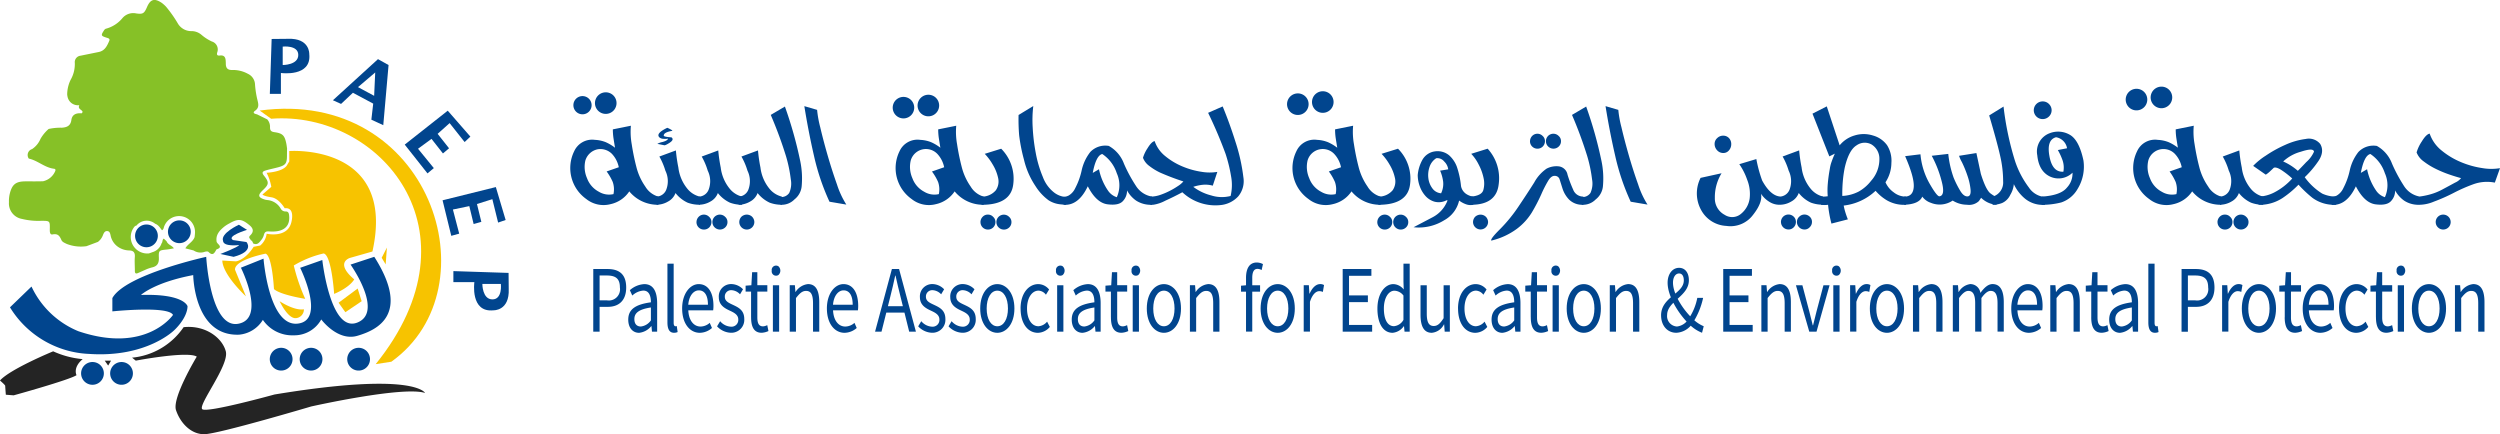 <svg xmlns="http://www.w3.org/2000/svg" xmlns:xlink="http://www.w3.org/1999/xlink" width="472.739" height="82.111" viewBox="0 0 472.739 82.111">
  <defs>
    <clipPath id="clip-path">
      <rect id="Rectangle_3331" data-name="Rectangle 3331" width="472.739" height="82.111" fill="#37a274"/>
    </clipPath>
  </defs>
  <g id="Group_8541" data-name="Group 8541" clip-path="url(#clip-path)">
    <path id="Path_6481" data-name="Path 6481" d="M5679.733,323.274l2.965-.462c19.593-13.986,7.316-51.829-24.894-47.494l2.161,1.548c20.463-1.561,40.173,21.153,19.768,46.409" transform="translate(-5608.694 -254.413)" fill="#f7c300"/>
    <path id="Path_6482" data-name="Path 6482" d="M5020.458,889.932a16.993,16.993,0,0,1-5.582-1.474s-8.14,3.352-10.059,5.519c0,0,.989.838.989,1.011s.117,1.677.117,1.677l1.483.115s10.579-2.919,11.885-3.814c0,0-.755-1.416,1.163-3.034" transform="translate(-5004.821 -822.024)" fill="#242424"/>
    <path id="Path_6483" data-name="Path 6483" d="M5076.657,43.765c-.643-.048-.887.061-1.051.623a2.394,2.394,0,0,1-.413.876c-.414.5-.79,1.2-1.654.743a.756.756,0,0,0-.43-.6c-.062-.289-.549-.452-.091-.894.714-.69.611-1.317-.158-1.945-1.464-1.2-2.14-1.256-3.778-.326a6.708,6.708,0,0,0-.912.564c-.938.757-1.745,1.593-1.5,2.952a1.682,1.682,0,0,0,.31.4c.275.3.529.605-.05.886a2.588,2.588,0,0,1-.294.115c-.356.616-.658,1.35-1.518.472-.126-.126-.517-.084-.751,0a2.338,2.338,0,0,1-2.054-.269c-.179-.047-.359-.094-.539-.139h0l-1.026-.265c.013-.02.021-.039.037-.059h0c.384-.651,1.1-1.027,1.51-1.662a1.8,1.8,0,0,0,.206-.411c.021-.224.054-.449.065-.673a3.014,3.014,0,0,0-5.777-1.454c-.139.275-.1.645-.454.849-.374-.48-.686-1.027-1.3-1.24a2.492,2.492,0,0,0-3.528.343h0c-.367.063-.492.373-.677.636a3.1,3.1,0,0,0,.1,3.232,3.136,3.136,0,0,0,2.933,1.4c.217-.074.432-.146.641-.23A2.562,2.562,0,0,0,5056.256,46c.244-.234.076-.653.414-.879.173.162.351.326.526.491.234.625.922.782,1.31,1.244a.918.918,0,0,1,.077.1c-.443.078-.885.18-1.333.226-1.464.152-1.572.148-1.509,1.565v.314a1,1,0,0,1-.013.144c-.006.046-.01.091-.019.135a.857.857,0,0,1-.023.126,1.008,1.008,0,0,1-.032.119.982.982,0,0,1-.038.113,1.125,1.125,0,0,1-.13.252c-.015.022-.029.043-.045.063s-.045.054-.069.08a.8.8,0,0,1-.066.067.843.843,0,0,1-.079.068,1.424,1.424,0,0,1-.214.137,1.258,1.258,0,0,1-.129.062l-.014.006a1.413,1.413,0,0,1-.133.052c-.041.015-.082.028-.125.041a.709.709,0,0,1-.083.022h-.012q-.053.015-.11.028a9.5,9.5,0,0,0-.914.3l-1.693.751c-.413.182-.6.072-.6-.394.006-.874-.074-1.754-.006-2.622s-.253-1.25-1.121-1.254a3.84,3.84,0,0,1-2.017-.653,3.4,3.4,0,0,1-1.447-2.214c-.085-.334-.147-.747-.6-.794-.481-.048-.663.336-.819.7a2.948,2.948,0,0,1-.574.979.076.076,0,0,1-.013.015c-.123.113-.241.228-.364.341a.124.124,0,0,1-.027.01l-1.668.626h0c-.166.061-.327.123-.492.183a7.383,7.383,0,0,1-3.743-.429c-.379-.191-.826-.345-1-.742-.325-.747-.659-1.256-1.661-1.053-.537.109-.539-.544-.532-.95.028-1.623.04-1.619-1.659-1.621a13,13,0,0,1-3.586-.355,2.982,2.982,0,0,1-2.48-3.16,6.054,6.054,0,0,1,.139-1.541c.437-1.817,1.136-2.4,2.988-2.405,1.11-.006,2.218.02,3.325-.022a3.258,3.258,0,0,0,2.323-1.98c.092-.386-.177-.367-.375-.4-1.711-.256-2.988-1.55-4.651-1.906a.058.058,0,0,0,.009-.019l-.014.009a1.171,1.171,0,0,1,.632-1.785,4.347,4.347,0,0,0,1.589-1.933,7.32,7.32,0,0,1,1.53-1.863v-.006a10.413,10.413,0,0,1,2.494-.24c.938-.065,1.661-.33,1.814-1.457.134-.985.833-1.307,1.718-1.276.071,0,.145.008.216.013.159-.076.167-.224.171-.373a1.611,1.611,0,0,0-.331-.308c-.213-.165-.413-.337-.347-.642a.8.8,0,0,1,.079-.22,2,2,0,0,1-2.212-1.523,3.206,3.206,0,0,1-.084-.514,6.47,6.47,0,0,1,.634-2.722,6.036,6.036,0,0,0,.807-3.24,1.216,1.216,0,0,1,.265-.908,1.231,1.231,0,0,1,.836-.449c1.145-.236,2.292-.464,3.435-.7s1.574-1.161,1.975-2.1c.133-.308,0-.447-.322-.549-1.31-.411-1.312-.443-.592-1.558.072-.059.144-.115.214-.174a6.108,6.108,0,0,0,3.231-2.066,2.676,2.676,0,0,1,2.547-.849c1.291.191,1.544.011,2.067-1.205.646-1.487,1.4-1.708,2.78-.792a6.419,6.419,0,0,1,.8.71,23.23,23.23,0,0,1,2.238,3.175,2.932,2.932,0,0,0,2.487,1.461,2.9,2.9,0,0,1,1.992.7,8.409,8.409,0,0,0,1.963,1.262,1.569,1.569,0,0,1,1.024,2.036c-.153.5.012.679.487.616.844-.109,1.085.365,1.11,1.077.006.13.018.259.016.39-.011.847.276,1.309,1.258,1.27a5.787,5.787,0,0,1,2.913.719,2.32,2.32,0,0,1,1.353,2,17.372,17.372,0,0,0,.487,3.067c.16.669.317,1.357-.464,1.912-.586.411-.085.607.345.684l.118.059,1.827.9a2.122,2.122,0,0,1,.523,1.524c0,.616.249.807.848.894,1.54.221,1.914.616,2.226,2.118.066.316.1.638.15.955-.008.486-.02.971-.021,1.457-.009,1.374-.282,1.73-1.654,2.105-.783.213-1.583.367-2.36.6-.472.143-.853.336-.36.95,1.034,1.3.987,1.676-.177,2.774-1.021.966-.93,1.387.414,1.8.125.037.256.047.384.072a3.227,3.227,0,0,1,2.547,1.582,1.034,1.034,0,0,0,.959.582c.53-.011.611.345.658.775.249,2.4-1.5,3.167-3.721,3" transform="translate(-5025.699 0.001)" fill="#86c127"/>
    <path id="Path_6484" data-name="Path 6484" d="M5348.809,569.873a2.151,2.151,0,1,1-2.151-2.138,2.144,2.144,0,0,1,2.151,2.138" transform="translate(-5318.964 -525.283)" fill="#01458e"/>
    <path id="Path_6485" data-name="Path 6485" d="M5213.16,917.649a2.152,2.152,0,1,1-2.151-2.139,2.146,2.146,0,0,1,2.151,2.139" transform="translate(-5193.521 -847.054)" fill="#01458e"/>
    <path id="Path_6486" data-name="Path 6486" d="M5286.2,917.649a2.151,2.151,0,1,1-2.151-2.139,2.144,2.144,0,0,1,2.151,2.139" transform="translate(-5261.068 -847.053)" fill="#01458e"/>
    <path id="Path_6487" data-name="Path 6487" d="M5687.35,881.708a2.151,2.151,0,1,1-2.149-2.138,2.143,2.143,0,0,1,2.149,2.138" transform="translate(-5632.032 -813.8)" fill="#01458e"/>
    <path id="Path_6488" data-name="Path 6488" d="M5762.7,881.708a2.151,2.151,0,1,1-2.151-2.138,2.145,2.145,0,0,1,2.151,2.138" transform="translate(-5701.727 -813.8)" fill="#01458e"/>
    <path id="Path_6489" data-name="Path 6489" d="M5882.12,881.708a2.152,2.152,0,1,1-2.151-2.138,2.145,2.145,0,0,1,2.151,2.138" transform="translate(-5812.156 -813.8)" fill="#01458e"/>
    <path id="Path_6490" data-name="Path 6490" d="M5431.509,559.439a2.152,2.152,0,1,1-2.151-2.138,2.146,2.146,0,0,1,2.151,2.138" transform="translate(-5395.441 -515.628)" fill="#01458e"/>
    <path id="Path_6491" data-name="Path 6491" d="M5098.834,649.436l-4.493,1.473s6.368,8.973,1.267,10.967S5089,650.043,5089,650.043l-4.186,1.474s4.949,9.994-.5,10.556-6.431-12.29-6.431-12.29l-4.274,1.713s4.819,9.618-.5,10.6-6.062-12.655-6.062-12.655-15.306,3.359-17.747,7.8v2.514s10.595-1.105,11.467.672c0,0-5.07,7.434-17.921,3.07a16.833,16.833,0,0,1-8.837-8.437l-4.069,3.93a18.462,18.462,0,0,0,15.029,8.813c10.842.719,16.019-4.479,16.019-4.479s2.47-2.225,2.528-4.537c0,0-.581-2.4-8.808-2.138,0,0,2.531-2.37,9.884-3.757,0,0,.116,11.587,8.662,11.27a5.88,5.88,0,0,0,4.506-2.8,6.732,6.732,0,0,0,5.842,2.919,5.825,5.825,0,0,0,5.2-3s3.082,4.191,6.832,3.092,10.128-4.046,3.2-14.925" transform="translate(-5028.053 -600.875)" fill="#01458e"/>
    <path id="Path_6492" data-name="Path 6492" d="M5268.182,912.032l.653.932.547-.932Z" transform="translate(-5248.383 -843.836)" fill="#242424"/>
    <path id="Path_6493" data-name="Path 6493" d="M5336.881,832.529l.7.563s9.81-1.864,11.534-.758c0,0-4.709,7.78-3.927,10.121s2.748,4.551,5.321,4.551,20.232-5.245,20.232-5.245,17.354-3.9,21.541-2.557c0,0-1.875-4.1-28.474.291,0,0-12.733,3.524-13.648,2.787s5.146-8.337,4.443-10.952-3.927-5-7.979-4.565a13.291,13.291,0,0,1-9.747,5.765" transform="translate(-5311.906 -764.896)" fill="#242424"/>
    <path id="Path_6494" data-name="Path 6494" d="M5562.385,568.28l1.55.975s-3.99,1.192-2.639,1.929l2.529.369s1.613,1.734-2.42,2.8l-2.506-.541s3.421-1.3,3.531-1.69c0,0-2.965.39-3.031-.8-.5-1.43,2.987-3.034,2.987-3.034" transform="translate(-5517.226 -525.788)" fill="#01458e"/>
    <path id="Path_6495" data-name="Path 6495" d="M5690.7,100.939s.13-3.033-4.055-2.859l-3.059.03-.342,10.376h2.093v-3.944s5.844.822,5.363-3.6m-5.022,2.085V99.553s2.944-.339,2.944,1.582-2.944,1.9-2.944,1.9" transform="translate(-5632.219 -90.74)" fill="#01458e"/>
    <path id="Path_6496" data-name="Path 6496" d="M6155.009,685.961h.093l-10.53-.343V687.7h3.968s-.827,5.808,3.618,5.331c0,0,3.052.13,2.879-4.031Zm-3.046,5.005c-1.934,0-1.912-2.926-1.912-2.926h3.5s.341,2.926-1.593,2.926" transform="translate(-6058.84 -634.353)" fill="#01458e"/>
    <path id="Path_6497" data-name="Path 6497" d="M6030.485,279.888l-8.132,6.415,4.3,5.445,1.2-1-2.987-3.662,2.551-1.864,2.16,2.752,1.155-.975-2.159-2.731,2.266-2.03,2.836,3.58,1.09-1.027Z" transform="translate(-5945.819 -258.959)" fill="#01458e"/>
    <path id="Path_6498" data-name="Path 6498" d="M6127.528,473.1l-10.074,2.5,1.646,6.719,1.5-.411-1.191-4.563,3.1-.647.82,3.39,1.457-.411-.827-3.374,2.908-.915,1.092,4.425,1.421-.489Z" transform="translate(-6033.767 -437.726)" fill="#01458e"/>
    <path id="Path_6499" data-name="Path 6499" d="M5850.388,149.558l-8.52,7.773,1.539.694,2.241-2.11,3.837,2.055-.349,3.035,2.252,1.04,1-11.372Zm-.724,6.935-3.054-1.644,3.256-2.774Z" transform="translate(-5778.914 -138.375)" fill="#01458e"/>
    <path id="Path_6500" data-name="Path 6500" d="M5576.481,381.7s20.3-1.5,15.726,19l-4.253,1.213s-2.943.867.808,4.053c0,0-.677,1.43-3.795,2.752,0,0-.478-7.348-1.983-7.651a19.4,19.4,0,0,0-5.646,2.276,34.809,34.809,0,0,0,2.159,6.307s-4.65-.719-5.91-1.842c0,0-.325-6.307-1.589-6.7,0,0-5.865,1.13-5.779,3.035l2.067,5.028s-4.359-3.988-4.468-6.762l2.572.152s1.7-.152,3.357-2.752l1.24-.238a3.511,3.511,0,0,0,1.22-2.232s3.859.889,4.646-2.08c0,0,.872-2.964-1.24-2.739,0,0-1.047-1.855-2.506-2.072s-1.7-.52-1.7-.52l1.678-1.452a9.2,9.2,0,0,0-.892-2.666s3.247-.13,3.927-1.541l.365-.607Z" transform="translate(-5521.782 -353.141)" fill="#f7c300"/>
    <path id="Path_6501" data-name="Path 6501" d="M5707.78,761.7s2.733,1.849,4.593,1.532a1.648,1.648,0,0,1-1.54,1.677c-1.542.086-3.053-3.207-3.053-3.207" transform="translate(-5654.905 -704.746)" fill="#f7c300"/>
    <path id="Path_6502" data-name="Path 6502" d="M5856.171,732.313l1.278,1.792,3.081-2.08-.755-2.4Z" transform="translate(-5792.144 -675.068)" fill="#f7c300"/>
    <path id="Path_6503" data-name="Path 6503" d="M5965.373,626.055l-.988,1.937.756,1.242Z" transform="translate(-5892.211 -579.243)" fill="#f7c300"/>
    <path id="Path_6504" data-name="Path 6504" d="M8.9,322.123q-.15-.893-.281-1.74a11.38,11.38,0,0,1-.131-1.74l3.411-.688a13.25,13.25,0,0,0,.159,3.5,42.537,42.537,0,0,0,.87,4.262,11.269,11.269,0,0,0,1.7,3.742,4.2,4.2,0,0,0,2.469,1.9V332.9a6.95,6.95,0,0,1-5.5-2.531,5.715,5.715,0,0,1-3.52,2.41,5.229,5.229,0,0,1-4.606-.959,7.179,7.179,0,0,1-2.293-9.041A3.719,3.719,0,0,1,5.1,320.628a6.253,6.253,0,0,1,2.023.428A8.4,8.4,0,0,1,8.9,322.118m.712,3.685a5.191,5.191,0,0,0-1.3-2.531,3.079,3.079,0,0,0-2.724-.856,3.064,3.064,0,0,0-2.3,2.131,5.3,5.3,0,0,0,.31,3.313,4.734,4.734,0,0,0,2.247,2.578,3.709,3.709,0,0,0,2.761.447,4.3,4.3,0,0,0-.141-2.3A10.2,10.2,0,0,0,7.313,326.6Z" transform="translate(107.399 -294.18)" fill="#01458e"/>
    <path id="Path_6505" data-name="Path 6505" d="M217.6,336.191a2.056,2.056,0,0,0,1.816-1.275,4.5,4.5,0,0,0-.15-3.62,12.918,12.918,0,0,0-1.142-2.68l3.127-1.154a28.989,28.989,0,0,0,.468,3.238,7.775,7.775,0,0,0,1.685,3.983,4.328,4.328,0,0,0,2.359,1.507v1.541a6.473,6.473,0,0,1-2.293-.39,6.262,6.262,0,0,1-2.293-1.825,2.994,2.994,0,0,1-1.414,1.61,4.308,4.308,0,0,1-2.163.605Zm2.153-10.963a2.862,2.862,0,0,1-.842.037,1.2,1.2,0,0,1-.786-.279q-.73-.744,1.5-1.805a3.872,3.872,0,0,1,.5.233q.459.232.459.344-1.629.261-1.629.894,0,.242,1.46.335.561.428-.356,1.027t-1.1.447l-1.217-.242a3.048,3.048,0,0,1,.983-.353q.983-.279,1.039-.633" transform="translate(-93.443 -299.015)" fill="#01458e"/>
    <path id="Path_6506" data-name="Path 6506" d="M317.916,393.979a1.425,1.425,0,0,1,.393-.977,1.376,1.376,0,0,1,2-.009,1.276,1.276,0,0,1,.431.986,1.407,1.407,0,0,1-1.406,1.416,1.411,1.411,0,0,1-1.011-.409,1.394,1.394,0,0,1-.412-1.005m.468-4.82a2.056,2.056,0,0,0,1.816-1.275,4.5,4.5,0,0,0-.15-3.62,12.909,12.909,0,0,0-1.142-2.68l3.127-1.154a28.99,28.99,0,0,0,.468,3.238,7.776,7.776,0,0,0,1.685,3.983,4.33,4.33,0,0,0,2.359,1.507V390.7a6.468,6.468,0,0,1-2.293-.39,6.256,6.256,0,0,1-2.293-1.824,3,3,0,0,1-1.414,1.61,4.308,4.308,0,0,1-2.162.6Zm2.547,4.82a1.405,1.405,0,0,1,2.415-.986,1.275,1.275,0,0,1,.431.986,1.347,1.347,0,0,1-.422,1,1.43,1.43,0,0,1-2,0,1.347,1.347,0,0,1-.422-1" transform="translate(-186.211 -351.984)" fill="#01458e"/>
    <path id="Path_6507" data-name="Path 6507" d="M423.95,389.158a2.056,2.056,0,0,0,1.816-1.275,4.5,4.5,0,0,0-.15-3.62,12.925,12.925,0,0,0-1.142-2.68l3.127-1.154a28.969,28.969,0,0,0,.468,3.238,7.775,7.775,0,0,0,1.685,3.983,4.329,4.329,0,0,0,2.359,1.507V390.7a6.472,6.472,0,0,1-2.293-.39,6.255,6.255,0,0,1-2.293-1.823,3,3,0,0,1-1.414,1.61,4.31,4.31,0,0,1-2.162.6Zm1.536,3.406a1.474,1.474,0,0,1,.692.177,1.3,1.3,0,0,1,.533.521,1.425,1.425,0,0,1,.2.719,1.4,1.4,0,0,1-.187.688,1.419,1.419,0,0,1-2.472,0,1.4,1.4,0,0,1-.187-.688,1.48,1.48,0,0,1,.187-.719,1.237,1.237,0,0,1,.533-.521,1.528,1.528,0,0,1,.7-.177" transform="translate(-284.269 -351.983)" fill="#01458e"/>
    <path id="Path_6508" data-name="Path 6508" d="M506.432,287.994v-1.47a1.791,1.791,0,0,0,1.654-.773,4.28,4.28,0,0,0,.3-2.559,26.4,26.4,0,0,0-.908-4.384A78.183,78.183,0,0,0,504.593,271l2.678-1.582a77.393,77.393,0,0,1,2.91,10.366,16.1,16.1,0,0,1,.253,4.774,3.591,3.591,0,0,1-1.367,2.429,3.358,3.358,0,0,1-2.639,1" transform="translate(-358.848 -249.272)" fill="#01458e"/>
    <path id="Path_6509" data-name="Path 6509" d="M593.733,286.494a43.122,43.122,0,0,1-2.911-8.6q-1.077-4.671-1.844-9.473l2.415.707a20.4,20.4,0,0,0,.59,3.276q.571,2.456,1.4,5.324t1.769,5.509a16.493,16.493,0,0,0,1.769,3.8Z" transform="translate(-436.882 -248.351)" fill="#01458e"/>
    <path id="Path_6510" data-name="Path 6510" d="M826.815,322.123q-.15-.893-.281-1.74a11.362,11.362,0,0,1-.131-1.74l3.41-.688a13.247,13.247,0,0,0,.159,3.5,42.524,42.524,0,0,0,.87,4.262,11.272,11.272,0,0,0,1.7,3.742,4.2,4.2,0,0,0,2.469,1.9V332.9a6.951,6.951,0,0,1-5.5-2.531,5.715,5.715,0,0,1-3.52,2.41,5.229,5.229,0,0,1-4.606-.959,7.179,7.179,0,0,1-2.293-9.041,3.719,3.719,0,0,1,3.927-2.149,6.252,6.252,0,0,1,2.022.428,8.393,8.393,0,0,1,1.779,1.061m.712,3.685a5.193,5.193,0,0,0-1.3-2.531,2.987,2.987,0,0,0-5.028,1.275,5.3,5.3,0,0,0,.31,3.313,4.734,4.734,0,0,0,2.247,2.578,3.709,3.709,0,0,0,2.761.447,4.3,4.3,0,0,0-.141-2.3,10.19,10.19,0,0,0-1.158-1.976Z" transform="translate(-648.993 -294.18)" fill="#01458e"/>
    <path id="Path_6511" data-name="Path 6511" d="M1031.781,389.833a1.427,1.427,0,0,1,.393-.977,1.32,1.32,0,0,1,1.034-.438,1.306,1.306,0,0,1,.974.428,1.275,1.275,0,0,1,.431.986,1.407,1.407,0,0,1-1.405,1.416,1.412,1.412,0,0,1-1.011-.41,1.4,1.4,0,0,1-.412-1m.207-3.276v-1.541a3.456,3.456,0,0,0,2.7-1.209,2.919,2.919,0,0,0,.431-2.307,8.23,8.23,0,0,0-1.033-2.568,10.312,10.312,0,0,0-1.5-2.01l3.108-.968a8.027,8.027,0,0,1,2.284,6.719q-.45,3.891-5.995,3.89m2.808,3.276a1.405,1.405,0,0,1,2.415-.986,1.276,1.276,0,0,1,.431.986,1.349,1.349,0,0,1-.422,1,1.43,1.43,0,0,1-2,0,1.347,1.347,0,0,1-.42-1" transform="translate(-846.38 -347.838)" fill="#01458e"/>
    <path id="Path_6512" data-name="Path 6512" d="M1127.281,269.866l2.79-1.694a22.534,22.534,0,0,0-.113,4.02,35.426,35.426,0,0,0,.581,4.857,21.9,21.9,0,0,0,1.344,4.541,6.628,6.628,0,0,0,2.1,2.912,4.026,4.026,0,0,0,2.273.865v1.47a12.928,12.928,0,0,1-1.329-.112,4.964,4.964,0,0,1-1.964-.735,9.652,9.652,0,0,1-2.462-2.662,15.149,15.149,0,0,1-2.19-5.017,32.263,32.263,0,0,1-.909-4.579,35.966,35.966,0,0,1-.113-3.871" transform="translate(-934.682 -248.12)" fill="#01458e"/>
    <path id="Path_6513" data-name="Path 6513" d="M1257.572,379.876a5.11,5.11,0,0,1-2.977-.773,5.606,5.606,0,0,1-1.741-1.945,2.835,2.835,0,0,1-.787,2.029q-.8.875-2.911.6t-3.721-3.407q-1.757,3.7-4.569,3.5v-1.507h.168a2.743,2.743,0,0,0,.768-.233,3.133,3.133,0,0,0,1.255-1.4,13.274,13.274,0,0,0,1.216-3.35,8.631,8.631,0,0,1,1.638-3.5,3.916,3.916,0,0,1,3.492-1.144,6.373,6.373,0,0,1,2.865,3.35,27.972,27.972,0,0,0,2.274,4.212,4.446,4.446,0,0,0,3.024,2.019Zm-9.4-9.6q-1.18.279-1.8,3.574l1.179-.688a11.038,11.038,0,0,0,1.741,4.086,3.155,3.155,0,0,0,1.629,1.2,5.5,5.5,0,0,0-.009-4.541,6.922,6.922,0,0,0-2.743-3.63" transform="translate(-1039.738 -341.155)" fill="#01458e"/>
    <path id="Path_6514" data-name="Path 6514" d="M1441.656,286.217a5.582,5.582,0,0,0,1.769-.289,13.346,13.346,0,0,0,1.751-.725,14.519,14.519,0,0,0,1.667-.968,4.51,4.51,0,0,0,1.048-.884,46,46,0,0,1-4.428-1.684,11.061,11.061,0,0,1-2.032-1.256,3.392,3.392,0,0,1-1.179-1.527,6.636,6.636,0,0,1,.861-1.814q.749-1.233,1.344-1.349a6.164,6.164,0,0,0,2.012,2.848,12.87,12.87,0,0,0,3.257,1.952,14.85,14.85,0,0,0,3.585,1.006,8.961,8.961,0,0,0,3,.018l-.861,2.605a5.277,5.277,0,0,0-1.891-.167,8.507,8.507,0,0,0-1.8.39,9.546,9.546,0,0,0,3.41,1.628,6.64,6.64,0,0,0,3.651.1,8.878,8.878,0,0,0,.094-3.7,28.681,28.681,0,0,0-1.04-4.253,83.4,83.4,0,0,0-3.307-7.771l2.752-1.209q1.292,3.109,2.443,6.756a34.5,34.5,0,0,1,1.47,6.607,4.5,4.5,0,0,1-.983,3.657,5.22,5.22,0,0,1-3.052,1.6,9.136,9.136,0,0,1-7.5-2.392q-1.55.837-3.23,1.6a7.127,7.127,0,0,1-2.256.763l-.561.019Z" transform="translate(-1224.118 -249.042)" fill="#01458e"/>
    <path id="Path_6515" data-name="Path 6515" d="M1824.445,322.123q-.15-.893-.281-1.74a11.332,11.332,0,0,1-.131-1.74l3.411-.688a13.23,13.23,0,0,0,.159,3.5,42.53,42.53,0,0,0,.871,4.262,11.284,11.284,0,0,0,1.7,3.742,4.2,4.2,0,0,0,2.464,1.9V332.9a6.951,6.951,0,0,1-5.5-2.531,5.715,5.715,0,0,1-3.521,2.41,5.229,5.229,0,0,1-4.606-.959,7.179,7.179,0,0,1-2.293-9.041,3.719,3.719,0,0,1,3.927-2.149,6.248,6.248,0,0,1,2.021.428,8.39,8.39,0,0,1,1.778,1.061m.711,3.685a5.191,5.191,0,0,0-1.3-2.531,2.987,2.987,0,0,0-5.028,1.275,5.306,5.306,0,0,0,.31,3.313,4.735,4.735,0,0,0,2.247,2.578,3.709,3.709,0,0,0,2.762.447,4.3,4.3,0,0,0-.141-2.3,10.191,10.191,0,0,0-1.151-1.982Z" transform="translate(-1571.575 -294.18)" fill="#01458e"/>
    <path id="Path_6516" data-name="Path 6516" d="M2029.41,389.833a1.425,1.425,0,0,1,.394-.977,1.376,1.376,0,0,1,2-.009,1.276,1.276,0,0,1,.431.986,1.408,1.408,0,0,1-1.405,1.416,1.411,1.411,0,0,1-1.011-.409,1.394,1.394,0,0,1-.412-1.005m.207-3.276v-1.541a3.456,3.456,0,0,0,2.7-1.209,2.917,2.917,0,0,0,.431-2.307,8.233,8.233,0,0,0-1.033-2.568,10.337,10.337,0,0,0-1.5-2.01l3.108-.968a8.026,8.026,0,0,1,2.284,6.719q-.449,3.891-5.994,3.89m2.808,3.276a1.405,1.405,0,0,1,2.415-.986,1.276,1.276,0,0,1,.43.986,1.347,1.347,0,0,1-.42,1,1.43,1.43,0,0,1-2,0,1.349,1.349,0,0,1-.42-1" transform="translate(-1768.966 -347.838)" fill="#01458e"/>
    <path id="Path_6517" data-name="Path 6517" d="M2131.806,392.619a2.415,2.415,0,0,1-1.321-.075,4.759,4.759,0,0,1-1.357-.726,5.654,5.654,0,0,1-2.8,3.713,9.076,9.076,0,0,1-5.813,1.336q1.853-.968,3.67-1.926a5.971,5.971,0,0,0,2.715-3.043v-.15a.094.094,0,0,0-.121.018.213.213,0,0,1-.14.056,3.161,3.161,0,0,1-2.163.214,3.651,3.651,0,0,1-1.686-1.052,5.443,5.443,0,0,1-1.094-1.833A6.181,6.181,0,0,1,2121.3,387a7.166,7.166,0,0,1,.871-2.857,3.2,3.2,0,0,1,2.443-1.628,3.425,3.425,0,0,1,2.612.745,5.435,5.435,0,0,1,1.46,2.131,16.241,16.241,0,0,1,.8,3.7,2.3,2.3,0,0,0,1.095,1.554,3.247,3.247,0,0,0,1.227.438Zm-4.738-6.7a2.5,2.5,0,0,0-.758-1.479,1.658,1.658,0,0,0-1.507-.624,3.082,3.082,0,0,0-1.273,1.665,4.745,4.745,0,0,0-.216,2.14,3.993,3.993,0,0,0,.76,1.9,2.218,2.218,0,0,0,1.647.925,4.089,4.089,0,0,0,.384-2.224,7.834,7.834,0,0,0-.572-2.055Z" transform="translate(-1853.214 -353.898)" fill="#01458e"/>
    <path id="Path_6518" data-name="Path 6518" d="M2264.88,386.558v-1.541q2-.186,2.323-1.209a4.624,4.624,0,0,0,.056-2.307,9.7,9.7,0,0,0-.937-2.568,8.193,8.193,0,0,0-1.4-2.011l3.109-.968a8.289,8.289,0,0,1,2.088,6.728q-.441,3.88-5.233,3.88m1.8,1.862a1.474,1.474,0,0,1,.692.177,1.3,1.3,0,0,1,.533.521,1.429,1.429,0,0,1,.2.719,1.423,1.423,0,0,1-2.845,0,1.478,1.478,0,0,1,.187-.719,1.229,1.229,0,0,1,.535-.521,1.524,1.524,0,0,1,.7-.177" transform="translate(-1986.722 -347.838)" fill="#01458e"/>
    <path id="Path_6519" data-name="Path 6519" d="M2326.049,344.732a4.014,4.014,0,0,1,2.274-.447,1.919,1.919,0,0,1,1.7,1.573,23.2,23.2,0,0,0,1.059,2.811,2.021,2.021,0,0,0,1.938,1.336v1.541a3.519,3.519,0,0,1-2.678-.949,5.361,5.361,0,0,1-1.255-2.075q-.355-1.13-.552-1.746a.929.929,0,0,0-.871-.688q-.673-.065-1.254.856a22.365,22.365,0,0,0-1.358,2.653,33.576,33.576,0,0,1-1.778,3.416,11.222,11.222,0,0,1-2.865,3.117,13.27,13.27,0,0,1-4.8,2.2q-.225-.3,1.628-2.14a28.47,28.47,0,0,0,3.514-4.3q1.654-2.457,2.968-4.532a7.556,7.556,0,0,1,2.33-2.624m-3.117-5.2a1.429,1.429,0,0,1,.392-.977,1.375,1.375,0,0,1,2-.009,1.272,1.272,0,0,1,.43.986,1.407,1.407,0,0,1-1.405,1.416,1.412,1.412,0,0,1-1.011-.409,1.393,1.393,0,0,1-.412-1.005m3.015,0a1.405,1.405,0,0,1,2.415-.986,1.275,1.275,0,0,1,.431.986,1.344,1.344,0,0,1-.422,1,1.429,1.429,0,0,1-2,0,1.347,1.347,0,0,1-.422-1" transform="translate(-2033.612 -312.833)" fill="#01458e"/>
    <path id="Path_6520" data-name="Path 6520" d="M2520.61,287.994v-1.47a1.793,1.793,0,0,0,1.654-.773,4.293,4.293,0,0,0,.3-2.559,26.382,26.382,0,0,0-.909-4.384,78.214,78.214,0,0,0-2.884-7.808l2.678-1.582a77.41,77.41,0,0,1,2.912,10.367,16.1,16.1,0,0,1,.253,4.774,3.6,3.6,0,0,1-1.367,2.429,3.357,3.357,0,0,1-2.64,1" transform="translate(-2221.513 -249.272)" fill="#01458e"/>
    <path id="Path_6521" data-name="Path 6521" d="M2607.9,286.494a43.149,43.149,0,0,1-2.911-8.6q-1.077-4.671-1.845-9.473l2.416.707a20.383,20.383,0,0,0,.59,3.276q.571,2.456,1.395,5.324t1.769,5.509a16.486,16.486,0,0,0,1.769,3.8Z" transform="translate(-2299.544 -248.351)" fill="#01458e"/>
    <path id="Path_6522" data-name="Path 6522" d="M2844.9,354.3q.356,1.657-1.534,4.038a5.318,5.318,0,0,1-5.038,2.047,5.729,5.729,0,0,1-4.728-2.969,6.489,6.489,0,0,1-.122-6.114l3.97-.874a8.67,8.67,0,0,0-1.273,4.671,3.489,3.489,0,0,0,1.871,3.2,2.573,2.573,0,0,0,3.128-.242,4.514,4.514,0,0,0,1.582-2.848,7.254,7.254,0,0,0-.477-3.574,11.928,11.928,0,0,0-1.479-2.922l3.22-.968a25.406,25.406,0,0,0,1.1,4.057q1.591,2.923,3.464,3.034a2.072,2.072,0,0,0,1.7-1.266,4.518,4.518,0,0,0-.15-3.63,12.883,12.883,0,0,0-1.143-2.68l3.127-1.154a28.963,28.963,0,0,0,.467,3.238,7.784,7.784,0,0,0,1.684,3.983,4.332,4.332,0,0,0,2.36,1.507v1.541a6.475,6.475,0,0,1-2.294-.39,6.259,6.259,0,0,1-2.293-1.825,3.022,3.022,0,0,1-1.423,1.619,4.238,4.238,0,0,1-1.963.6,3.569,3.569,0,0,1-2.256-.6,4.978,4.978,0,0,1-1.508-1.489m-5.617-9.362a1.744,1.744,0,0,1-.431,1.172,1.345,1.345,0,0,1-1.066.5,1.539,1.539,0,0,1-1.172-.514,1.726,1.726,0,0,1-.477-1.219,1.451,1.451,0,0,1,.488-1.08,1.576,1.576,0,0,1,1.123-.465,2.323,2.323,0,0,1,.281.018,1.468,1.468,0,0,1,.918.549,1.646,1.646,0,0,1,.337,1.033m9.4,14.722a1.408,1.408,0,0,1,.864-1.3,1.423,1.423,0,0,1,1.542.288,1.34,1.34,0,0,1,.422,1.015,1.4,1.4,0,0,1-.4.986,1.319,1.319,0,0,1-1,.428,1.421,1.421,0,0,1-1.424-1.415m3.015,0a1.314,1.314,0,0,1,.44-1,1.405,1.405,0,0,1,.983-.411,1.445,1.445,0,0,1,.982.39,1.3,1.3,0,0,1,.44,1.027,1.353,1.353,0,0,1-.431.986,1.29,1.29,0,0,1-.992.428,1.434,1.434,0,0,1-1.423-1.415" transform="translate(-2511.905 -317.668)" fill="#01458e"/>
    <path id="Path_6523" data-name="Path 6523" d="M3137.168,283.268a4.54,4.54,0,0,0,1.545,1.9,3.721,3.721,0,0,0,2.331.822v1.541a6.478,6.478,0,0,1-3.6-.837,8.568,8.568,0,0,1-2.145-1.805,10.521,10.521,0,0,1-6.028,2.791,10.594,10.594,0,0,0,.3,1.233q.206.688.487,1.377l-3.108.8a23.071,23.071,0,0,1-.636-3.555,4.756,4.756,0,0,1-1.329,0v-1.541h.13a7.915,7.915,0,0,0,1.137-.074,14.069,14.069,0,0,1,.01-2.355q.1-1.256.382-2.82a6.77,6.77,0,0,1,.337-1.35q.261-.754.62-1.536l-1.049.521-3.183-8.078,2.7-1.378,2.435,7.37a5.666,5.666,0,0,1,2.836-1.871,5.784,5.784,0,0,1,3.492.019,4.89,4.89,0,0,1,2.63,1.814,5.454,5.454,0,0,1,.827,3.369,6.727,6.727,0,0,1-1.114,3.648m-7.7-2.792a22.838,22.838,0,0,0-.392,2.848q-.1,1.335-.076,2.531a7.494,7.494,0,0,0,3.118-.837,7.823,7.823,0,0,0,2.332-2.029,6.125,6.125,0,0,0,1.562-4.235,3.13,3.13,0,0,0-1.506-2.643,2.656,2.656,0,0,0-2.791.168q-1.479.884-2.248,4.2" transform="translate(-2780.635 -248.81)" fill="#01458e"/>
    <path id="Path_6524" data-name="Path 6524" d="M3371.327,396.693a4.6,4.6,0,0,1-2.922-1.321l-.413.616a2.71,2.71,0,0,1-2.265.7,5.128,5.128,0,0,1-2.7-.791,4.385,4.385,0,0,1-4.121.428,3.3,3.3,0,0,1-1.627-1.173q-.6,1.438-3.427,1.541V395.15h.055q1.629,0,1.757-1.814t-1.629-5.835l2.9-.353a13.589,13.589,0,0,0,1.7,5.5q1.4,2.448,1.873,2.447,1.16-.129.431-2.866a21.227,21.227,0,0,0-1.873-4.8l3.127-.354a19.131,19.131,0,0,0,1.011,4.485,18.249,18.249,0,0,0,1.282,2.541q.684,1.107,1.433,1,.6-.111.487-1.312a11.455,11.455,0,0,0-.59-2.605,20.987,20.987,0,0,0-1.058-2.578,5.961,5.961,0,0,1-.524-1.173l3.277-.521.842,3.927q.955,3.071,1.844,3.722t1.114.6Z" transform="translate(-2993.784 -357.972)" fill="#01458e"/>
    <path id="Path_6525" data-name="Path 6525" d="M3577.994,287.994a5.285,5.285,0,0,1-3.876-1.233,7.889,7.889,0,0,1-2.023-2.671,4.75,4.75,0,0,1-.665,2.011,3.121,3.121,0,0,1-1.535,1.554,4.972,4.972,0,0,1-1.808.344v-1.541a2.775,2.775,0,0,0,1.985-2.877,21.391,21.391,0,0,0-.552-4.783q-.571-2.577-2.088-7.7l2.716-1.675a56.022,56.022,0,0,0,2.162,10.264,17.339,17.339,0,0,0,2.639,5.053,4.005,4.005,0,0,0,3.08,1.787Z" transform="translate(-3191.287 -249.272)" fill="#01458e"/>
    <path id="Path_6526" data-name="Path 6526" d="M3681.366,256.475a1.625,1.625,0,0,1,1.188.493,1.642,1.642,0,0,1,0,2.355,1.687,1.687,0,0,1-1.841.366,1.67,1.67,0,0,1,.651-3.214m-.187,18q3.6-.223,4.784-1.722a3.864,3.864,0,0,0,1.04-2.8,3.774,3.774,0,0,1-4.238.735q-2.125-1-2.425-4.038a3.686,3.686,0,0,1,2.341-4.16,4.392,4.392,0,0,1,3.721.242q1.827.949,2.668,4.9a8.064,8.064,0,0,1-1.086,5.361,5.6,5.6,0,0,1-3.118,2.587,14.533,14.533,0,0,1-3.679.447Zm4.792-9.143a2.529,2.529,0,0,0-2.078-2.084q-1.816.484-1.254,3.573t2.641,2.941a4.3,4.3,0,0,0-.141-2.1,11.536,11.536,0,0,0-.908-1.991Z" transform="translate(-3295.099 -237.297)" fill="#01458e"/>
    <path id="Path_6527" data-name="Path 6527" d="M3937.686,322.123q-.15-.893-.281-1.74a11.317,11.317,0,0,1-.131-1.74l3.411-.688a13.255,13.255,0,0,0,.159,3.5,42.74,42.74,0,0,0,.871,4.262,11.3,11.3,0,0,0,1.7,3.742,4.194,4.194,0,0,0,2.471,1.9V332.9a6.952,6.952,0,0,1-5.5-2.531,5.715,5.715,0,0,1-3.52,2.41,5.227,5.227,0,0,1-4.6-.958,7.179,7.179,0,0,1-2.295-9.041,3.719,3.719,0,0,1,3.928-2.149,6.255,6.255,0,0,1,2.023.429,8.4,8.4,0,0,1,1.778,1.061m.712,3.685a5.194,5.194,0,0,0-1.3-2.531,2.987,2.987,0,0,0-5.026,1.275,5.309,5.309,0,0,0,.31,3.313,4.733,4.733,0,0,0,2.246,2.578,3.71,3.71,0,0,0,2.762.447,4.3,4.3,0,0,0-.14-2.3,10.214,10.214,0,0,0-1.151-1.982Z" transform="translate(-3525.855 -294.18)" fill="#01458e"/>
    <path id="Path_6528" data-name="Path 6528" d="M4141.41,393.979a1.435,1.435,0,0,1,.393-.977,1.321,1.321,0,0,1,1.033-.438,1.307,1.307,0,0,1,.974.428,1.277,1.277,0,0,1,.43.986,1.408,1.408,0,0,1-1.4,1.416,1.4,1.4,0,0,1-1.423-1.415m.47-4.82a2.057,2.057,0,0,0,1.815-1.275,4.5,4.5,0,0,0-.15-3.62,12.8,12.8,0,0,0-1.144-2.68l3.127-1.154a28.621,28.621,0,0,0,.469,3.238,7.782,7.782,0,0,0,1.684,3.983,4.333,4.333,0,0,0,2.36,1.507V390.7a6.471,6.471,0,0,1-2.293-.39,6.236,6.236,0,0,1-2.293-1.824,3,3,0,0,1-1.414,1.61,4.313,4.313,0,0,1-2.162.605Zm2.545,4.82a1.406,1.406,0,0,1,2.416-.986,1.274,1.274,0,0,1,.431.986,1.345,1.345,0,0,1-.422,1,1.43,1.43,0,0,1-2,0,1.35,1.35,0,0,1-.421-1" transform="translate(-3722.094 -351.984)" fill="#01458e"/>
    <path id="Path_6529" data-name="Path 6529" d="M4231.021,356.109a12.921,12.921,0,0,1,2.369-1.926,23.319,23.319,0,0,1,3.736-2.066,13.4,13.4,0,0,1,3.847-1.1,2.769,2.769,0,0,1,2.723.94q.918,1.541-.5,3.471a18.437,18.437,0,0,1-2.425,2.82,11.628,11.628,0,0,0,3.308,3.1,6.176,6.176,0,0,0,2.631.567v1.541a6.88,6.88,0,0,1-4.475-1.3,22.446,22.446,0,0,1-2.641-2.494,18.617,18.617,0,0,1-3,2.513,7.934,7.934,0,0,1-3.838,1.284h-.711v-1.541a7.08,7.08,0,0,0,2.882-.744,11.915,11.915,0,0,0,3.483-2.68,15.8,15.8,0,0,0-2.1-1.628q-.937-.587-1.387-.4l-.739.7a5.024,5.024,0,0,1-.777.605Zm5.673-.837a10.7,10.7,0,0,1,2.772,1.768q.242-.206,1.61-1.657a5.679,5.679,0,0,0,1.447-1.952q-.077-.8-2.481,0a7.84,7.84,0,0,0-3.342,1.842" transform="translate(-3804.958 -324.741)" fill="#01458e"/>
    <path id="Path_6530" data-name="Path 6530" d="M4459.491,347.137a7.565,7.565,0,0,0-3.988.28,30.632,30.632,0,0,0-3.744,1.637,33.967,33.967,0,0,1-3.783,1.675,7.335,7.335,0,0,1-3.071.6,4.905,4.905,0,0,1-2.528-.763,5.68,5.68,0,0,1-1.742-1.952,2.833,2.833,0,0,1-.786,2.029q-.806.875-2.913.6t-3.72-3.407q-1.757,3.7-4.568,3.5v-1.509h.188a2.8,2.8,0,0,0,.748-.233,3.125,3.125,0,0,0,1.255-1.4,13.228,13.228,0,0,0,1.217-3.35,8.618,8.618,0,0,1,1.639-3.5,3.915,3.915,0,0,1,3.491-1.144,6.376,6.376,0,0,1,2.864,3.35,29.054,29.054,0,0,0,2.267,4.225,4.43,4.43,0,0,0,2.939,1.992,13.1,13.1,0,0,0,1.61-.3,11.138,11.138,0,0,0,2.742-1.052q1.378-.735,2.36-1.275a2.9,2.9,0,0,0,1.137-.856q-.937-.241-2.238-.688a21.793,21.793,0,0,1-2.565-1.071,13.38,13.38,0,0,1-2.273-1.405,3.759,3.759,0,0,1-1.331-1.694,7.425,7.425,0,0,1,.972-2.055q.847-1.386,1.5-1.5a6.968,6.968,0,0,0,2.256,3.192,14.493,14.493,0,0,0,3.64,2.187,16.75,16.75,0,0,0,4.031,1.135,9.875,9.875,0,0,0,3.371.018Zm-23.537-5.416q-1.178.279-1.8,3.574l1.18-.688a11.027,11.027,0,0,0,1.741,4.086,3.15,3.15,0,0,0,1.629,1.2,5.5,5.5,0,0,0-.01-4.541,6.91,6.91,0,0,0-2.744-3.63m12.36,12.88a1.407,1.407,0,0,1,1.407-1.416,1.409,1.409,0,0,1,1.011.41,1.412,1.412,0,1,1-1.994,2,1.358,1.358,0,0,1-.421-1" transform="translate(-3987.73 -312.604)" fill="#01458e"/>
    <path id="Path_6531" data-name="Path 6531" d="M58.445,680.3h2.687c2.11,0,3.535.893,3.535,3.493,0,2.493-1.417,3.659-3.477,3.659H59.639v4.7h-1.2Zm2.6,5.925a2.119,2.119,0,0,0,2.433-2.437c0-1.708-.836-2.265-2.49-2.265H59.639v4.7Z" transform="translate(53.742 -629.429)" fill="#01458e"/>
    <path id="Path_6532" data-name="Path 6532" d="M146.4,725.207c0-1.912,1.311-2.867,4.284-3.274,0-1.13-.3-2.216-1.44-2.216a3.4,3.4,0,0,0-2.08.941l-.462-1.018a4.479,4.479,0,0,1,2.74-1.146c1.7,0,2.422,1.424,2.422,3.608v5.383h-.976l-.1-1.049h-.039a3.393,3.393,0,0,1-2.307,1.266c-1.167,0-2.043-.912-2.043-2.494m4.284.138v-2.437c-2.338.353-3.127,1.073-3.127,2.2,0,1,.538,1.4,1.223,1.4a2.676,2.676,0,0,0,1.906-1.161" transform="translate(-27.6 -664.768)" fill="#01458e"/>
    <path id="Path_6533" data-name="Path 6533" d="M244.836,677.847v-11.1h1.18v11.206c0,.454.157.634.33.634a.828.828,0,0,0,.258-.036l.16,1.13a1.559,1.559,0,0,1-.679.139c-.885,0-1.248-.71-1.248-1.979" transform="translate(-118.628 -616.893)" fill="#01458e"/>
    <path id="Path_6534" data-name="Path 6534" d="M281.813,723.11c0-2.856,1.53-4.616,3.136-4.616,1.779,0,2.784,1.608,2.784,4.118a5.889,5.889,0,0,1-.055.843h-4.7c.085,1.858.988,3.063,2.318,3.063a2.65,2.65,0,0,0,1.735-.7l.423.974a3.56,3.56,0,0,1-2.3.91c-1.86,0-3.339-1.711-3.339-4.592m4.876-.719c0-1.759-.628-2.714-1.72-2.714-.981,0-1.86.99-2,2.714Z" transform="translate(-152.823 -664.77)" fill="#01458e"/>
    <path id="Path_6535" data-name="Path 6535" d="M369.581,726.484l.583-.978a2.837,2.837,0,0,0,2.059,1.04,1.286,1.286,0,0,0,1-.371,1.27,1.27,0,0,0,.37-1c0-.9-.827-1.3-1.6-1.663-.978-.45-2.08-1.054-2.08-2.534a2.311,2.311,0,0,1,.643-1.78,2.34,2.34,0,0,1,1.763-.711,3.137,3.137,0,0,1,2.17.986l-.564.951a2.354,2.354,0,0,0-1.591-.781,1.2,1.2,0,0,0-.932.337,1.181,1.181,0,0,0-.353.921c0,.834.759,1.152,1.55,1.522,1.006.477,2.127.992,2.127,2.662a2.429,2.429,0,0,1-.686,1.87,2.46,2.46,0,0,1-1.859.739,3.729,3.729,0,0,1-2.6-1.218" transform="translate(-233.989 -664.77)" fill="#01458e"/>
    <path id="Path_6536" data-name="Path 6536" d="M442.334,697v-4.852H441.3v-1.125l1.09-.085.142-2.46h.986v2.46h1.89v1.209h-1.89v4.876c0,1.073.275,1.694,1.079,1.694a1.949,1.949,0,0,0,.795-.235l.228,1.12a3.465,3.465,0,0,1-1.294.325c-1.484,0-1.987-1.183-1.987-2.929" transform="translate(-300.309 -637.002)" fill="#01458e"/>
    <path id="Path_6537" data-name="Path 6537" d="M507.064,672.575a.82.82,0,0,1,.363-.824.831.831,0,0,1,.9,0,1.116,1.116,0,0,1,0,1.647.831.831,0,0,1-.9,0,.82.82,0,0,1-.363-.824m.216,2.763h1.18v8.774h-1.18Z" transform="translate(-361.13 -621.396)" fill="#01458e"/>
    <path id="Path_6538" data-name="Path 6538" d="M552.27,718.706h.975l.1,1.266h.039a3.154,3.154,0,0,1,2.34-1.482c1.47,0,2.13,1.194,2.13,3.431v5.56h-1.18v-5.368c0-1.635-.393-2.334-1.317-2.334-.713,0-1.207.458-1.907,1.348v6.354H552.27Z" transform="translate(-402.936 -664.77)" fill="#01458e"/>
    <path id="Path_6539" data-name="Path 6539" d="M645.7,723.11c0-2.856,1.529-4.616,3.136-4.616,1.779,0,2.784,1.608,2.784,4.118a5.908,5.908,0,0,1-.055.843h-4.7c.085,1.858.988,3.063,2.318,3.063a2.65,2.65,0,0,0,1.735-.7l.423.974a3.56,3.56,0,0,1-2.3.91c-1.86,0-3.339-1.711-3.339-4.592m4.876-.719c0-1.759-.628-2.714-1.72-2.714-.981,0-1.86.99-2,2.714Z" transform="translate(-489.339 -664.77)" fill="#01458e"/>
    <path id="Path_6540" data-name="Path 6540" d="M769.943,680.3H771.3l3.186,11.847h-1.273l-1.642-6.617c-.339-1.324-.641-2.625-.943-3.992h-.058c-.292,1.375-.593,2.671-.93,3.992l-1.661,6.617h-1.219Zm-1.511,7.035h4.341v1.2h-4.341Z" transform="translate(-601.289 -629.429)" fill="#01458e"/>
    <path id="Path_6541" data-name="Path 6541" d="M875.17,726.484l.583-.978a2.838,2.838,0,0,0,2.059,1.04,1.286,1.286,0,0,0,1-.371,1.27,1.27,0,0,0,.37-1c0-.9-.827-1.3-1.6-1.663-.978-.45-2.081-1.054-2.081-2.534a2.311,2.311,0,0,1,.643-1.78,2.34,2.34,0,0,1,1.763-.711,3.138,3.138,0,0,1,2.17.986l-.564.951a2.352,2.352,0,0,0-1.591-.781,1.2,1.2,0,0,0-.932.337,1.18,1.18,0,0,0-.353.921c0,.834.759,1.152,1.55,1.522,1.006.477,2.127.992,2.127,2.662a2.428,2.428,0,0,1-.686,1.87,2.459,2.459,0,0,1-1.859.739,3.729,3.729,0,0,1-2.6-1.218" transform="translate(-701.547 -664.77)" fill="#01458e"/>
    <path id="Path_6542" data-name="Path 6542" d="M951.459,726.484l.583-.978a2.839,2.839,0,0,0,2.059,1.04,1.286,1.286,0,0,0,1-.371,1.269,1.269,0,0,0,.37-1c0-.9-.827-1.3-1.6-1.663-.978-.45-2.08-1.054-2.08-2.534a2.311,2.311,0,0,1,.643-1.78,2.341,2.341,0,0,1,1.763-.711,3.138,3.138,0,0,1,2.17.986l-.564.951a2.352,2.352,0,0,0-1.59-.781,1.2,1.2,0,0,0-.932.337,1.18,1.18,0,0,0-.353.921c0,.834.758,1.152,1.55,1.522,1.006.477,2.127.992,2.127,2.662a2.429,2.429,0,0,1-.686,1.87,2.46,2.46,0,0,1-1.859.739,3.729,3.729,0,0,1-2.6-1.218" transform="translate(-772.098 -664.77)" fill="#01458e"/>
    <path id="Path_6543" data-name="Path 6543" d="M1031.14,723.11c0-2.928,1.522-4.616,3.233-4.616s3.233,1.687,3.233,4.616c0,2.905-1.522,4.592-3.233,4.592s-3.233-1.687-3.233-4.592m5.245,0c0-2.01-.812-3.379-2.012-3.379s-2.013,1.368-2.013,3.379.813,3.356,2.013,3.356,2.012-1.346,2.012-3.356" transform="translate(-845.786 -664.77)" fill="#01458e"/>
    <path id="Path_6544" data-name="Path 6544" d="M1132.6,723.11c0-2.928,1.573-4.616,3.356-4.616a2.662,2.662,0,0,1,2.04,1.027l-.6.982a1.863,1.863,0,0,0-1.384-.776c-1.263,0-2.189,1.368-2.189,3.379s.874,3.356,2.158,3.356a2.292,2.292,0,0,0,1.637-.874l.517,1a3.049,3.049,0,0,1-2.255,1.116c-1.86,0-3.272-1.687-3.272-4.592" transform="translate(-939.616 -664.77)" fill="#01458e"/>
    <path id="Path_6545" data-name="Path 6545" d="M1221.681,672.575a.82.82,0,0,1,.363-.824.831.831,0,0,1,.9,0,1.117,1.117,0,0,1,0,1.648.831.831,0,0,1-.9,0,.82.82,0,0,1-.363-.824m.216,2.763h1.18v8.774h-1.18Z" transform="translate(-1021.994 -621.396)" fill="#01458e"/>
    <path id="Path_6546" data-name="Path 6546" d="M1261.15,725.207c0-1.912,1.312-2.867,4.284-3.274,0-1.13-.3-2.216-1.44-2.216a3.4,3.4,0,0,0-2.08.941l-.462-1.018a4.48,4.48,0,0,1,2.74-1.146c1.7,0,2.423,1.424,2.423,3.608v5.383h-.975l-.1-1.049h-.039a3.393,3.393,0,0,1-2.307,1.266c-1.168,0-2.044-.912-2.044-2.494m4.284.138v-2.437c-2.338.353-3.127,1.073-3.127,2.2,0,1,.538,1.4,1.223,1.4a2.675,2.675,0,0,0,1.906-1.161" transform="translate(-1058.488 -664.768)" fill="#01458e"/>
    <path id="Path_6547" data-name="Path 6547" d="M1346.9,697v-4.852h-1.033v-1.125l1.091-.085.142-2.46h.986v2.46h1.889v1.209h-1.889v4.876c0,1.073.275,1.694,1.079,1.694a1.949,1.949,0,0,0,.795-.235l.227,1.12a3.468,3.468,0,0,1-1.294.325c-1.484,0-1.987-1.184-1.987-2.929" transform="translate(-1136.832 -637.002)" fill="#01458e"/>
    <path id="Path_6548" data-name="Path 6548" d="M1411.631,672.575a.82.82,0,0,1,.363-.824.831.831,0,0,1,.9,0,1.115,1.115,0,0,1,0,1.647.831.831,0,0,1-.9,0,.82.82,0,0,1-.363-.824m.216,2.763h1.18v8.774h-1.18Z" transform="translate(-1197.655 -621.396)" fill="#01458e"/>
    <path id="Path_6549" data-name="Path 6549" d="M1449.951,723.11c0-2.928,1.522-4.616,3.232-4.616s3.233,1.687,3.233,4.616c0,2.905-1.522,4.592-3.233,4.592s-3.232-1.687-3.232-4.592m5.245,0c0-2.01-.812-3.379-2.012-3.379s-2.013,1.368-2.013,3.379.813,3.356,2.013,3.356,2.012-1.346,2.012-3.356" transform="translate(-1233.097 -664.77)" fill="#01458e"/>
    <path id="Path_6550" data-name="Path 6550" d="M1558.3,718.706h.975l.1,1.266h.039a3.153,3.153,0,0,1,2.34-1.482c1.47,0,2.13,1.194,2.13,3.431v5.56h-1.18v-5.368c0-1.635-.393-2.334-1.317-2.334-.713,0-1.207.458-1.907,1.348v6.354H1558.3Z" transform="translate(-1333.294 -664.77)" fill="#01458e"/>
    <path id="Path_6551" data-name="Path 6551" d="M1686.76,668.242l1-.085h2.605v1.21h-3.6Zm.947-1.471c0-1.784.645-2.917,2.043-2.917a2.559,2.559,0,0,1,1.158.3l-.249,1.13a1.6,1.6,0,0,0-.791-.226c-.659,0-.982.578-.982,1.713v10.155h-1.18Z" transform="translate(-1452.09 -614.216)" fill="#01458e"/>
    <path id="Path_6552" data-name="Path 6552" d="M1736.03,723.11c0-2.928,1.522-4.616,3.232-4.616s3.233,1.687,3.233,4.616c0,2.905-1.522,4.592-3.233,4.592s-3.232-1.687-3.232-4.592m5.245,0c0-2.01-.813-3.379-2.012-3.379s-2.013,1.368-2.013,3.379.813,3.356,2.013,3.356,2.012-1.346,2.012-3.356" transform="translate(-1497.653 -664.77)" fill="#01458e"/>
    <path id="Path_6553" data-name="Path 6553" d="M1844.38,718.706h.975l.1,1.6h.039c.486-1.114,1.2-1.814,1.983-1.814a1.339,1.339,0,0,1,.745.181l-.22,1.3a1.6,1.6,0,0,0-.677-.145c-.589,0-1.293.534-1.765,2.018v5.634h-1.18Z" transform="translate(-1597.854 -664.77)" fill="#01458e"/>
    <path id="Path_6554" data-name="Path 6554" d="M1942.35,680.3h5.429v1.276h-4.23v3.712h3.568v1.276h-3.568v4.308h4.374v1.276h-5.571Z" transform="translate(-1688.455 -629.429)" fill="#01458e"/>
    <path id="Path_6555" data-name="Path 6555" d="M2029.641,675.235c0-2.846,1.427-4.616,3.018-4.616a2.6,2.6,0,0,1,1.954,1.017l-.049-1.505V666.75h1.18v12.86h-.975l-.1-1.036h-.039a2.881,2.881,0,0,1-2.117,1.252c-1.743,0-2.873-1.668-2.873-4.592m4.922,2.145v-4.6a2.231,2.231,0,0,0-1.7-.912c-1.115,0-2,1.353-2,3.353,0,2.1.691,3.356,1.915,3.356a2.3,2.3,0,0,0,1.788-1.2" transform="translate(-1769.176 -616.895)" fill="#01458e"/>
    <path id="Path_6556" data-name="Path 6556" d="M2137.99,726.948v-5.56h1.182v5.368c0,1.635.393,2.334,1.316,2.334.712,0,1.207-.445,1.867-1.478v-6.224h1.18v8.774h-.975l-.1-1.374h-.04a2.868,2.868,0,0,1-2.3,1.59c-1.47,0-2.13-1.193-2.13-3.431" transform="translate(-1869.375 -667.448)" fill="#01458e"/>
    <path id="Path_6557" data-name="Path 6557" d="M2232.28,723.11c0-2.928,1.572-4.616,3.356-4.616a2.661,2.661,0,0,1,2.04,1.027l-.6.982a1.862,1.862,0,0,0-1.384-.776c-1.263,0-2.189,1.368-2.189,3.379s.874,3.356,2.157,3.356a2.293,2.293,0,0,0,1.638-.874l.517,1a3.049,3.049,0,0,1-2.255,1.116c-1.86,0-3.272-1.687-3.272-4.592" transform="translate(-1956.575 -664.77)" fill="#01458e"/>
    <path id="Path_6558" data-name="Path 6558" d="M2316.581,725.207c0-1.912,1.312-2.867,4.284-3.274,0-1.13-.3-2.216-1.44-2.216a3.4,3.4,0,0,0-2.08.941l-.463-1.018a4.478,4.478,0,0,1,2.739-1.145c1.7,0,2.423,1.424,2.423,3.608v5.383h-.974l-.1-1.049h-.039a3.392,3.392,0,0,1-2.307,1.266c-1.168,0-2.043-.912-2.043-2.494m4.284.138v-2.437c-2.338.353-3.129,1.074-3.129,2.2,0,1,.539,1.4,1.223,1.4a2.677,2.677,0,0,0,1.906-1.161" transform="translate(-2034.531 -664.769)" fill="#01458e"/>
    <path id="Path_6559" data-name="Path 6559" d="M2402.333,697v-4.852H2401.3v-1.125l1.091-.085.141-2.46h.986v2.46h1.889v1.209h-1.889v4.876c0,1.073.274,1.694,1.078,1.694a1.95,1.95,0,0,0,.8-.235l.227,1.12a3.47,3.47,0,0,1-1.294.325c-1.485,0-1.988-1.183-1.988-2.929" transform="translate(-2112.875 -637.002)" fill="#01458e"/>
    <path id="Path_6560" data-name="Path 6560" d="M2467.071,672.575a.821.821,0,0,1,.362-.827.831.831,0,0,1,.907,0,1.127,1.127,0,0,1,0,1.654.831.831,0,0,1-.907,0,.82.82,0,0,1-.361-.827m.216,2.762h1.179v8.774h-1.179Z" transform="translate(-2173.698 -621.396)" fill="#01458e"/>
    <path id="Path_6561" data-name="Path 6561" d="M2505.39,723.11c0-2.928,1.522-4.616,3.232-4.616s3.233,1.687,3.233,4.616c0,2.905-1.522,4.592-3.233,4.592s-3.232-1.687-3.232-4.592m5.245,0c0-2.01-.814-3.379-2.013-3.379s-2.013,1.368-2.013,3.379.813,3.356,2.013,3.356,2.013-1.346,2.013-3.356" transform="translate(-2209.137 -664.77)" fill="#01458e"/>
    <path id="Path_6562" data-name="Path 6562" d="M2613.741,718.706h.976l.1,1.266h.039a3.156,3.156,0,0,1,2.34-1.482c1.47,0,2.129,1.194,2.129,3.431v5.56h-1.185v-5.368c0-1.635-.393-2.334-1.315-2.334-.713,0-1.207.458-1.907,1.348v6.354h-1.18Z" transform="translate(-2309.338 -664.77)" fill="#01458e"/>
    <path id="Path_6563" data-name="Path 6563" d="M2742.68,686.4c0-3.516,4.3-4.088,4.3-6.632,0-.688-.249-1.306-.89-1.306-.7,0-1.157.74-1.157,1.726,0,2.212,1.934,5.165,3.74,6.85a6.394,6.394,0,0,0,2.073,1.405l-.32,1.233a6.973,6.973,0,0,1-2.46-1.65c-2.067-2.012-4.05-5.309-4.05-7.818,0-1.583.87-2.812,2.17-2.812,1.166,0,1.852.969,1.852,2.346,0,3.04-4.113,3.964-4.113,6.566a1.958,1.958,0,0,0,.455,1.492,1.982,1.982,0,0,0,1.405.694,2.943,2.943,0,0,0,2.156-1.393,10.561,10.561,0,0,0,1.689-4.027h1.1a13.99,13.99,0,0,1-1.964,4.737,3.828,3.828,0,0,1-3.113,1.866c-1.7,0-2.87-1.373-2.87-3.279" transform="translate(-2428.578 -626.751)" fill="#01458e"/>
    <path id="Path_6564" data-name="Path 6564" d="M2898.99,680.3h5.429v1.276h-4.23v3.712h3.569v1.276h-3.569v4.308h4.372v1.276h-5.572Z" transform="translate(-2573.135 -629.429)" fill="#01458e"/>
    <path id="Path_6565" data-name="Path 6565" d="M2994.791,718.706h.976l.1,1.266h.039a3.152,3.152,0,0,1,2.34-1.482c1.471,0,2.13,1.194,2.13,3.431v5.56H2999.2v-5.368c0-1.635-.392-2.334-1.315-2.334-.713,0-1.207.458-1.908,1.348v6.354h-1.18Z" transform="translate(-2661.728 -664.77)" fill="#01458e"/>
    <path id="Path_6566" data-name="Path 6566" d="M3081.75,721.39h1.217l1.32,4.985c.207.857.435,1.746.644,2.588h.058c.207-.837.435-1.731.644-2.588l1.32-4.985h1.156l-2.468,8.774h-1.371Z" transform="translate(-2742.146 -667.448)" fill="#01458e"/>
    <path id="Path_6567" data-name="Path 6567" d="M3172.721,672.575a.82.82,0,0,1,.363-.824.832.832,0,0,1,.905,0,1.116,1.116,0,0,1,0,1.647.831.831,0,0,1-.9,0,.82.82,0,0,1-.363-.823m.216,2.763h1.181v8.774h-1.181Z" transform="translate(-2826.271 -621.396)" fill="#01458e"/>
    <path id="Path_6568" data-name="Path 6568" d="M3217.93,718.706h.975l.1,1.6h.038c.486-1.114,1.2-1.814,1.983-1.814a1.34,1.34,0,0,1,.745.181l-.22,1.3a1.594,1.594,0,0,0-.677-.145c-.589,0-1.293.534-1.764,2.018v5.634h-1.18Z" transform="translate(-2868.081 -664.77)" fill="#01458e"/>
    <path id="Path_6569" data-name="Path 6569" d="M3267.5,723.11c0-2.928,1.522-4.616,3.232-4.616s3.233,1.687,3.233,4.616c0,2.905-1.522,4.592-3.233,4.592s-3.232-1.687-3.232-4.592m5.244,0c0-2.01-.812-3.379-2.012-3.379s-2.013,1.368-2.013,3.379.813,3.356,2.013,3.356,2.012-1.346,2.012-3.356" transform="translate(-2913.92 -664.77)" fill="#01458e"/>
    <path id="Path_6570" data-name="Path 6570" d="M3375.851,718.706h.976l.1,1.266h.04a3.152,3.152,0,0,1,2.34-1.482c1.47,0,2.129,1.194,2.129,3.431v5.56h-1.18v-5.368c0-1.635-.393-2.334-1.316-2.334-.713,0-1.207.458-1.907,1.348v6.354h-1.18Z" transform="translate(-3014.118 -664.77)" fill="#01458e"/>
    <path id="Path_6571" data-name="Path 6571" d="M3476.16,718.706h.975l.1,1.272h.04a2.991,2.991,0,0,1,2.17-1.489,1.925,1.925,0,0,1,1.926,1.672c.723-.986,1.446-1.672,2.3-1.672,1.432,0,2.122,1.194,2.122,3.431v5.56h-1.18v-5.368c0-1.635-.414-2.334-1.3-2.334-.542,0-1.1.445-1.748,1.348v6.354h-1.181v-5.368c0-1.635-.413-2.334-1.3-2.334-.521,0-1.1.445-1.747,1.348v6.354h-1.18Z" transform="translate(-3106.888 -664.77)" fill="#01458e"/>
    <path id="Path_6572" data-name="Path 6572" d="M3623,723.11c0-2.856,1.53-4.616,3.136-4.616,1.78,0,2.784,1.608,2.784,4.118a5.871,5.871,0,0,1-.055.843h-4.7c.083,1.858.987,3.063,2.317,3.063a2.652,2.652,0,0,0,1.735-.7l.423.974a3.561,3.561,0,0,1-2.3.91c-1.861,0-3.341-1.711-3.341-4.592m4.877-.719c0-1.759-.628-2.714-1.719-2.714-.98,0-1.86.99-2,2.714Z" transform="translate(-3242.677 -664.77)" fill="#01458e"/>
    <path id="Path_6573" data-name="Path 6573" d="M3721.051,718.706h.976l.1,1.266h.039a3.156,3.156,0,0,1,2.34-1.482c1.47,0,2.129,1.194,2.129,3.431v5.56h-1.179v-5.368c0-1.635-.393-2.334-1.315-2.334-.713,0-1.207.458-1.907,1.348v6.354h-1.18Z" transform="translate(-3333.353 -664.77)" fill="#01458e"/>
    <path id="Path_6574" data-name="Path 6574" d="M3811.354,697v-4.852h-1.034v-1.125l1.09-.085.141-2.46h.986v2.46h1.889v1.209h-1.889v4.876c0,1.073.273,1.694,1.078,1.694a1.947,1.947,0,0,0,.795-.235l.228,1.12a3.467,3.467,0,0,1-1.3.325c-1.484,0-1.987-1.183-1.987-2.929" transform="translate(-3415.908 -637.002)" fill="#01458e"/>
    <path id="Path_6575" data-name="Path 6575" d="M3869.211,725.207c0-1.912,1.311-2.867,4.284-3.274,0-1.13-.3-2.216-1.441-2.216a3.4,3.4,0,0,0-2.08.941l-.461-1.018a4.479,4.479,0,0,1,2.739-1.145c1.7,0,2.423,1.424,2.423,3.608v5.383h-.975l-.1-1.049h-.04a3.393,3.393,0,0,1-2.307,1.266c-1.167,0-2.043-.912-2.043-2.494m4.284.138v-2.437c-2.338.353-3.127,1.074-3.127,2.2,0,1,.538,1.4,1.223,1.4a2.676,2.676,0,0,0,1.906-1.161" transform="translate(-3470.371 -664.769)" fill="#01458e"/>
    <path id="Path_6576" data-name="Path 6576" d="M3967.641,677.847v-11.1h1.18v11.206c0,.454.157.634.33.634a.821.821,0,0,0,.258-.036l.16,1.13a1.558,1.558,0,0,1-.679.139c-.885,0-1.249-.71-1.249-1.979" transform="translate(-3561.4 -616.893)" fill="#01458e"/>
    <path id="Path_6577" data-name="Path 6577" d="M4051.121,680.3h2.687c2.11,0,3.534.893,3.534,3.493,0,2.493-1.417,3.659-3.476,3.659h-1.551v4.7h-1.2Zm2.595,5.925a2.119,2.119,0,0,0,2.434-2.437c0-1.708-.837-2.265-2.489-2.265h-1.344v4.7Z" transform="translate(-3638.595 -629.429)" fill="#01458e"/>
    <path id="Path_6578" data-name="Path 6578" d="M4153.021,718.706H4154l.1,1.6h.04c.486-1.114,1.2-1.814,1.983-1.814a1.341,1.341,0,0,1,.745.181l-.22,1.3a1.6,1.6,0,0,0-.677-.145c-.589,0-1.293.534-1.764,2.018v5.634h-1.182Z" transform="translate(-3732.832 -664.77)" fill="#01458e"/>
    <path id="Path_6579" data-name="Path 6579" d="M4202.592,723.11c0-2.928,1.523-4.616,3.231-4.616s3.233,1.687,3.233,4.616c0,2.905-1.522,4.592-3.233,4.592s-3.231-1.687-3.231-4.592m5.244,0c0-2.01-.813-3.379-2.012-3.379s-2.012,1.368-2.012,3.379.813,3.356,2.012,3.356,2.012-1.346,2.012-3.356" transform="translate(-3778.672 -664.77)" fill="#01458e"/>
    <path id="Path_6580" data-name="Path 6580" d="M4297.694,697v-4.852h-1.033v-1.125l1.09-.085.142-2.46h.987v2.46h1.889v1.209h-1.9v4.876c0,1.073.275,1.694,1.078,1.694a1.945,1.945,0,0,0,.794-.235l.229,1.12a3.475,3.475,0,0,1-1.3.325c-1.484,0-1.986-1.183-1.986-2.929" transform="translate(-3865.657 -637.002)" fill="#01458e"/>
    <path id="Path_6581" data-name="Path 6581" d="M4355.73,723.11c0-2.856,1.53-4.616,3.136-4.616,1.778,0,2.783,1.608,2.783,4.118a5.6,5.6,0,0,1-.056.843h-4.7c.086,1.858.988,3.063,2.317,3.063a2.649,2.649,0,0,0,1.736-.7l.423.974a3.557,3.557,0,0,1-2.3.91c-1.859,0-3.338-1.71-3.338-4.592m4.875-.719c0-1.759-.628-2.714-1.719-2.714-.981,0-1.86.99-2,2.714Z" transform="translate(-3920.297 -664.77)" fill="#01458e"/>
    <path id="Path_6582" data-name="Path 6582" d="M4446.9,723.11c0-2.928,1.572-4.616,3.356-4.616a2.662,2.662,0,0,1,2.041,1.027l-.6.982a1.861,1.861,0,0,0-1.383-.776c-1.265,0-2.19,1.368-2.19,3.379s.875,3.356,2.157,3.356a2.3,2.3,0,0,0,1.639-.874l.517,1a3.05,3.05,0,0,1-2.256,1.116c-1.86,0-3.271-1.687-3.271-4.592" transform="translate(-4004.603 -664.77)" fill="#01458e"/>
    <path id="Path_6583" data-name="Path 6583" d="M4526.934,697v-4.852H4525.9v-1.125l1.092-.085.142-2.46h.985v2.46h1.89v1.209h-1.89v4.876c0,1.073.275,1.694,1.079,1.694a1.955,1.955,0,0,0,.8-.235l.228,1.12a3.466,3.466,0,0,1-1.294.325c-1.485,0-1.989-1.183-1.989-2.929" transform="translate(-4077.658 -637.002)" fill="#01458e"/>
    <path id="Path_6584" data-name="Path 6584" d="M4591.67,672.574a.819.819,0,0,1,.363-.823.83.83,0,0,1,.9,0,1.115,1.115,0,0,1,0,1.647.831.831,0,0,1-.9,0,.82.82,0,0,1-.363-.823m.216,2.763h1.181v8.774h-1.181Z" transform="translate(-4138.479 -621.396)" fill="#01458e"/>
    <path id="Path_6585" data-name="Path 6585" d="M4629.992,723.11c0-2.928,1.523-4.616,3.232-4.616s3.232,1.687,3.232,4.616c0,2.905-1.522,4.592-3.232,4.592s-3.232-1.687-3.232-4.592m5.244,0c0-2.01-.812-3.379-2.012-3.379s-2.012,1.368-2.012,3.379.812,3.356,2.012,3.356,2.012-1.346,2.012-3.356" transform="translate(-4173.92 -664.77)" fill="#01458e"/>
    <path id="Path_6586" data-name="Path 6586" d="M4738.341,718.706h.975l.1,1.266h.039a3.159,3.159,0,0,1,2.341-1.482c1.471,0,2.129,1.194,2.129,3.431v5.56h-1.183v-5.368c0-1.635-.393-2.334-1.316-2.334-.713,0-1.208.458-1.906,1.348v6.354h-1.182Z" transform="translate(-4274.12 -664.77)" fill="#01458e"/>
    <path id="Path_6587" data-name="Path 6587" d="M3914.8,226.554a2.04,2.04,0,1,1-2.04-2.027,2.035,2.035,0,0,1,2.04,2.027" transform="translate(-3508.758 -207.736)" fill="#01458e"/>
    <path id="Path_6588" data-name="Path 6588" d="M3977.463,221.13a2.04,2.04,0,1,1-2.041-2.027,2.034,2.034,0,0,1,2.041,2.027" transform="translate(-3566.705 -202.719)" fill="#01458e"/>
    <path id="Path_6589" data-name="Path 6589" d="M1806.542,238.211a2.039,2.039,0,1,1-2.04-2.027,2.033,2.033,0,0,1,2.04,2.027" transform="translate(-1559.09 -218.522)" fill="#01458e"/>
    <path id="Path_6590" data-name="Path 6590" d="M1869.213,232.789a2.04,2.04,0,1,1-2.04-2.027,2.034,2.034,0,0,1,2.04,2.027" transform="translate(-1617.039 -213.506)" fill="#01458e"/>
    <path id="Path_6591" data-name="Path 6591" d="M815.076,247.044a2.033,2.033,0,1,1-.6-1.434,2.034,2.034,0,0,1,.6,1.434" transform="translate(-642.201 -226.695)" fill="#01458e"/>
    <path id="Path_6592" data-name="Path 6592" d="M877.739,241.621a2.039,2.039,0,1,1-2.039-2.027,2.033,2.033,0,0,1,2.039,2.027" transform="translate(-700.151 -221.678)" fill="#01458e"/>
    <path id="Path_6593" data-name="Path 6593" d="M4.079,240.922a1.722,1.722,0,1,0,0,.005" transform="translate(107.791 -221.032)" fill="#01458e"/>
    <path id="Path_6594" data-name="Path 6594" d="M66.742,235.5a2.039,2.039,0,1,1-2.039-2.027,2.033,2.033,0,0,1,2.039,2.027" transform="translate(49.842 -216.015)" fill="#01458e"/>
  </g>
</svg>
